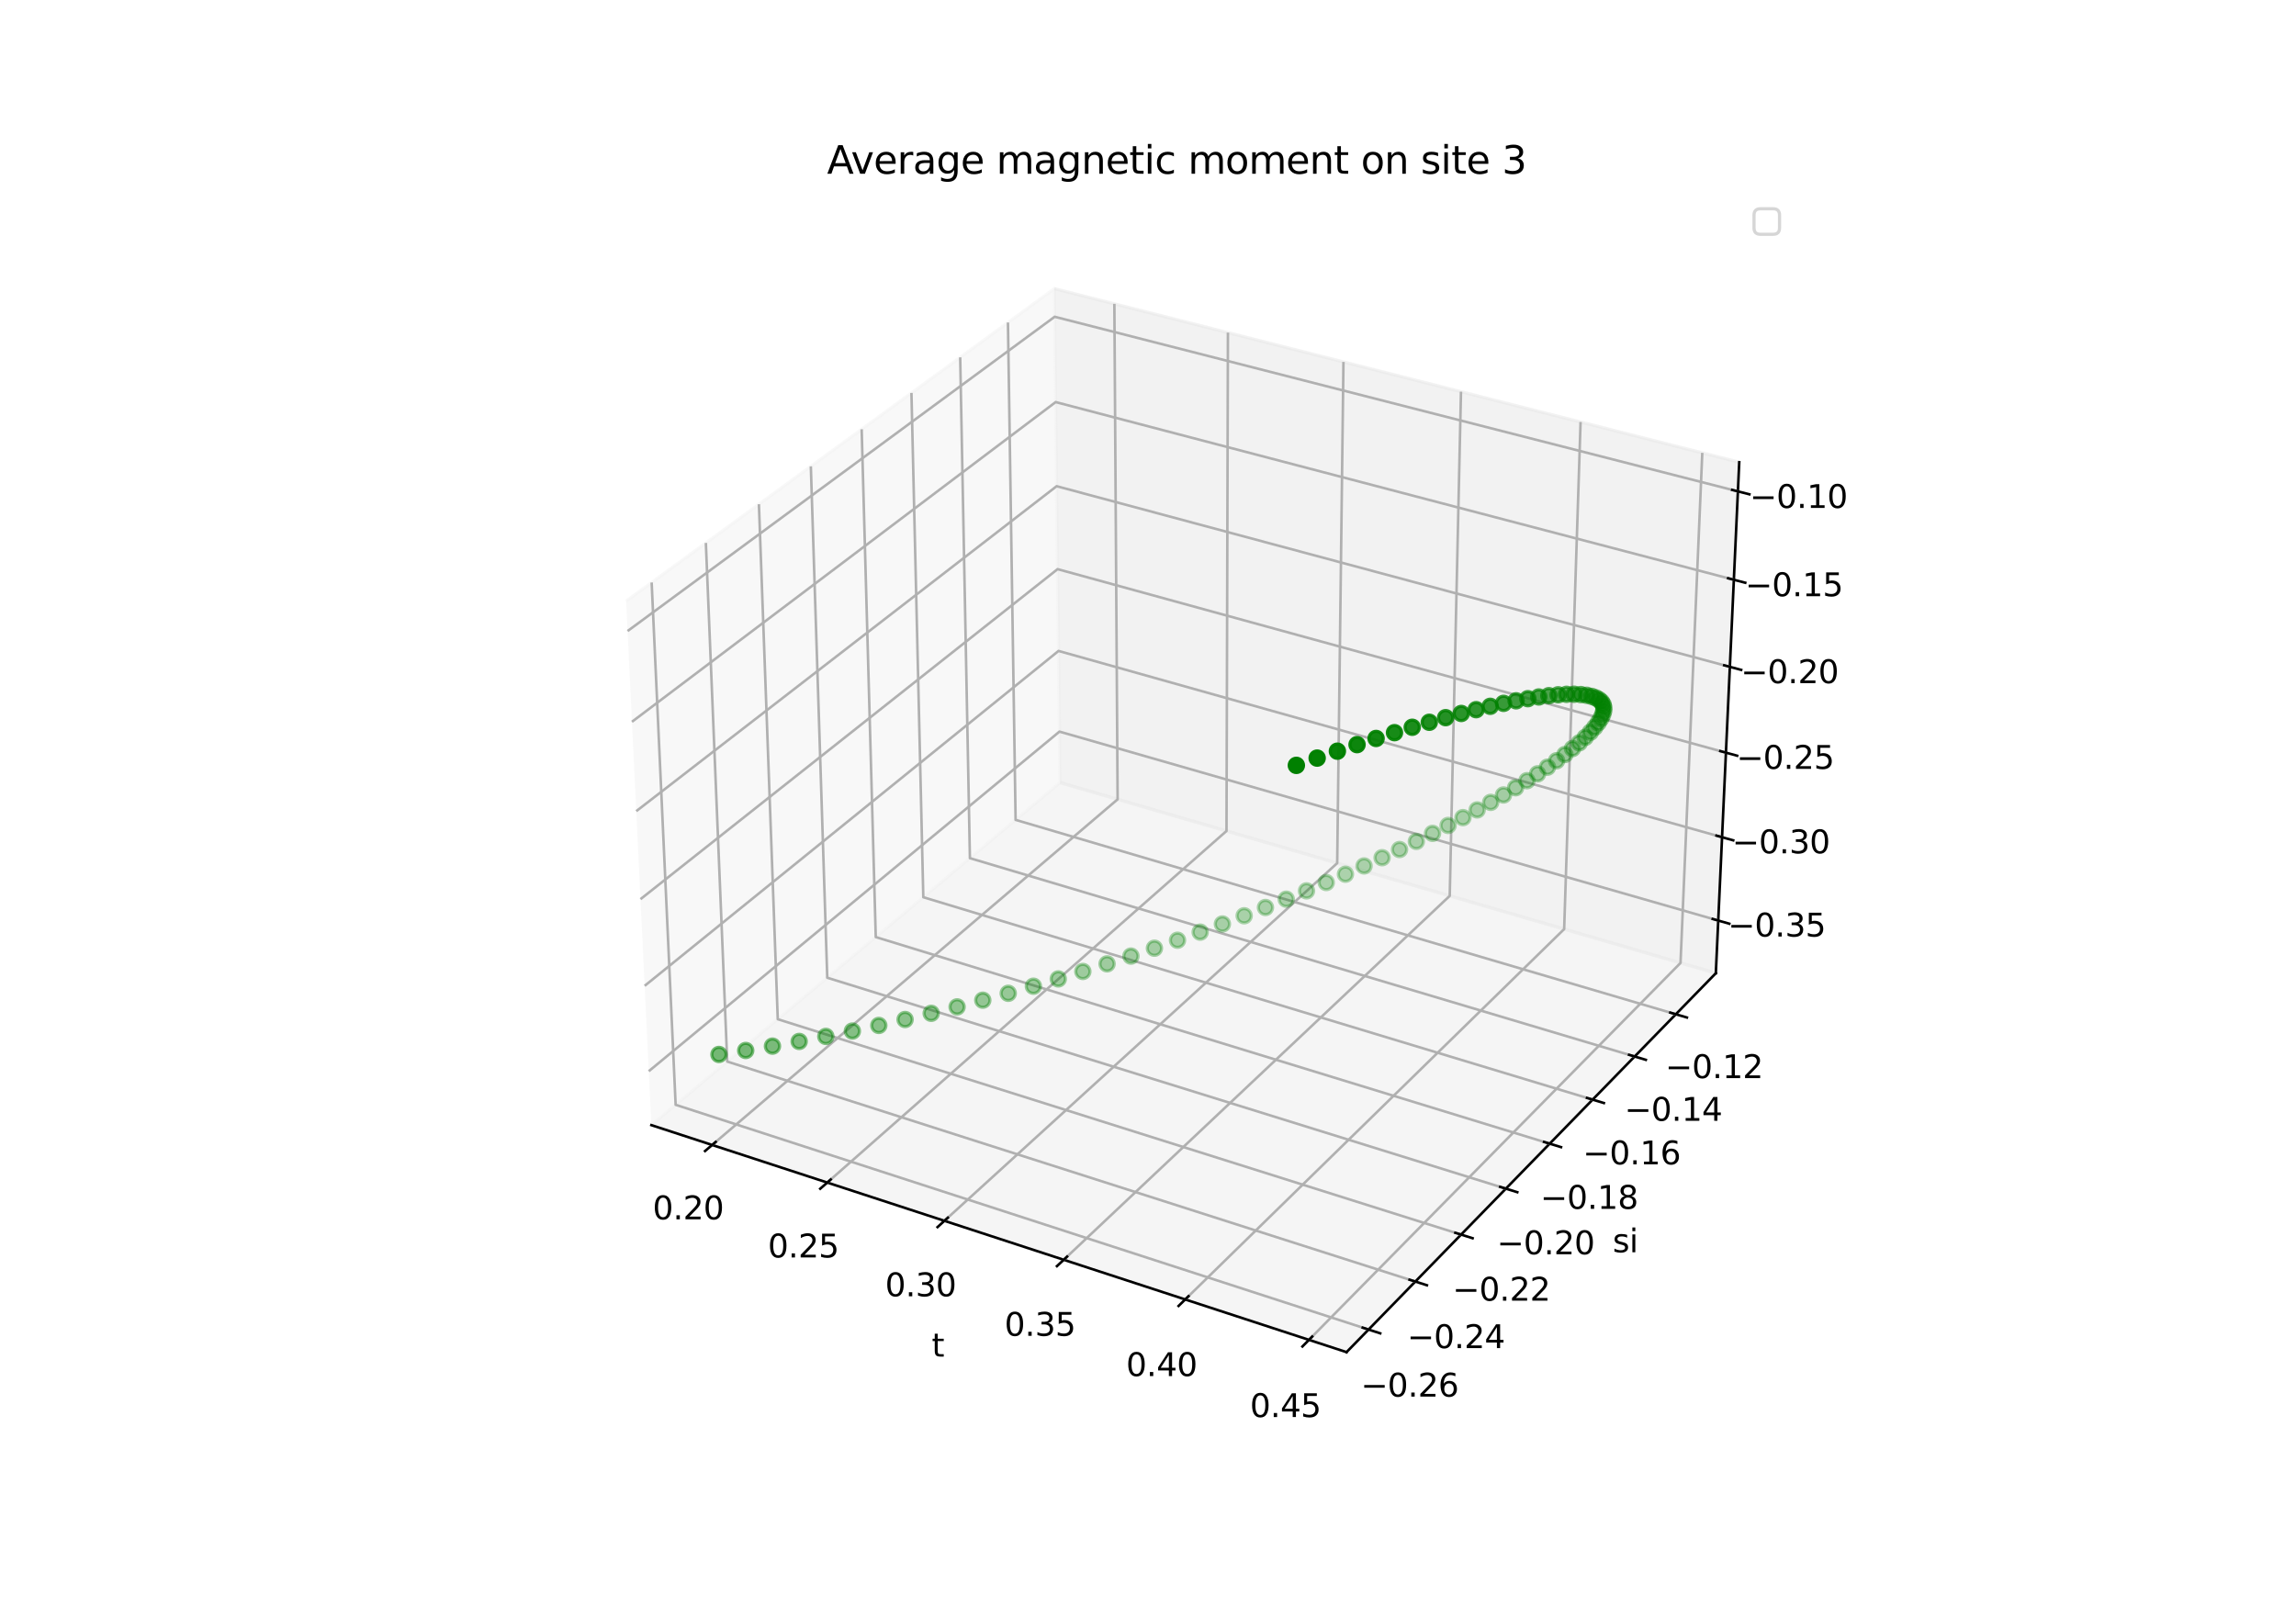 <?xml version="1.0" encoding="utf-8" standalone="no"?>
<!DOCTYPE svg PUBLIC "-//W3C//DTD SVG 1.1//EN"
  "http://www.w3.org/Graphics/SVG/1.1/DTD/svg11.dtd">
<svg xmlns:xlink="http://www.w3.org/1999/xlink" width="720pt" height="504pt" viewBox="0 0 720 504" xmlns="http://www.w3.org/2000/svg" version="1.1">
 <defs>
  <style type="text/css">*{stroke-linejoin: round; stroke-linecap: butt}</style>
 </defs>
 <g id="figure_1">
  <g id="patch_1">
   <path d="M 0 504 
L 720 504 
L 720 0 
L 0 0 
z
" style="fill: #ffffff"/>
  </g>
  <g id="patch_2">
   <path d="M 174.96 448.56 
L 563.04 448.56 
L 563.04 60.48 
L 174.96 60.48 
z
" style="fill: #ffffff"/>
  </g>
  <g id="pane3d_1">
   <g id="patch_3">
    <path d="M 204.263 352.872 
L 332.419 245.448 
L 330.638 90.525 
L 196.348 188.523 
" style="fill: #f2f2f2; opacity: 0.5; stroke: #f2f2f2; stroke-linejoin: miter"/>
   </g>
  </g>
  <g id="pane3d_2">
   <g id="patch_4">
    <path d="M 332.419 245.448 
L 538.065 305.222 
L 545.404 144.961 
L 330.638 90.525 
" style="fill: #e6e6e6; opacity: 0.5; stroke: #e6e6e6; stroke-linejoin: miter"/>
   </g>
  </g>
  <g id="pane3d_3">
   <g id="patch_5">
    <path d="M 204.263 352.872 
L 422.257 424.069 
L 538.065 305.222 
L 332.419 245.448 
" style="fill: #ececec; opacity: 0.5; stroke: #ececec; stroke-linejoin: miter"/>
   </g>
  </g>
  <g id="axis3d_1">
   <g id="line2d_1">
    <path d="M 204.263 352.872 
L 422.257 424.069 
" style="fill: none; stroke: #000000; stroke-width: 0.8; stroke-linecap: square"/>
   </g>
   <g id="text_1">
    <!-- t -->
    <g transform="translate(292.177 425.472) scale(0.1 -0.1)">
     <defs>
      <path id="DejaVuSans-74" d="M 1172 4494 
L 1172 3500 
L 2356 3500 
L 2356 3053 
L 1172 3053 
L 1172 1153 
Q 1172 725 1289 603 
Q 1406 481 1766 481 
L 2356 481 
L 2356 0 
L 1766 0 
Q 1100 0 847 248 
Q 594 497 594 1153 
L 594 3053 
L 172 3053 
L 172 3500 
L 594 3500 
L 594 4494 
L 1172 4494 
z
" transform="scale(0.016)"/>
     </defs>
     <use xlink:href="#DejaVuSans-74"/>
    </g>
   </g>
   <g id="Line3DCollection_1">
    <path d="M 223.319 359.096 
L 350.469 250.695 
L 349.452 95.293 
" style="fill: none; stroke: #b0b0b0; stroke-width: 0.8"/>
    <path d="M 259.413 370.884 
L 384.618 260.62 
L 385.065 104.32 
" style="fill: none; stroke: #b0b0b0; stroke-width: 0.8"/>
    <path d="M 296.157 382.885 
L 419.33 270.71 
L 421.292 113.503 
" style="fill: none; stroke: #b0b0b0; stroke-width: 0.8"/>
    <path d="M 333.569 395.103 
L 454.62 280.967 
L 458.149 122.845 
" style="fill: none; stroke: #b0b0b0; stroke-width: 0.8"/>
    <path d="M 371.667 407.546 
L 490.502 291.397 
L 495.651 132.351 
" style="fill: none; stroke: #b0b0b0; stroke-width: 0.8"/>
    <path d="M 410.47 420.219 
L 526.992 302.003 
L 533.816 142.024 
" style="fill: none; stroke: #b0b0b0; stroke-width: 0.8"/>
   </g>
   <g id="xtick_1">
    <g id="line2d_2">
     <path d="M 224.427 358.152 
L 221.1 360.988 
" style="fill: none; stroke: #000000; stroke-width: 0.8; stroke-linecap: square"/>
    </g>
    <g id="text_2">
     <!-- 0.20 -->
     <g transform="translate(204.67 382.414) scale(0.1 -0.1)">
      <defs>
       <path id="DejaVuSans-30" d="M 2034 4250 
Q 1547 4250 1301 3770 
Q 1056 3291 1056 2328 
Q 1056 1369 1301 889 
Q 1547 409 2034 409 
Q 2525 409 2770 889 
Q 3016 1369 3016 2328 
Q 3016 3291 2770 3770 
Q 2525 4250 2034 4250 
z
M 2034 4750 
Q 2819 4750 3233 4129 
Q 3647 3509 3647 2328 
Q 3647 1150 3233 529 
Q 2819 -91 2034 -91 
Q 1250 -91 836 529 
Q 422 1150 422 2328 
Q 422 3509 836 4129 
Q 1250 4750 2034 4750 
z
" transform="scale(0.016)"/>
       <path id="DejaVuSans-2e" d="M 684 794 
L 1344 794 
L 1344 0 
L 684 0 
L 684 794 
z
" transform="scale(0.016)"/>
       <path id="DejaVuSans-32" d="M 1228 531 
L 3431 531 
L 3431 0 
L 469 0 
L 469 531 
Q 828 903 1448 1529 
Q 2069 2156 2228 2338 
Q 2531 2678 2651 2914 
Q 2772 3150 2772 3378 
Q 2772 3750 2511 3984 
Q 2250 4219 1831 4219 
Q 1534 4219 1204 4116 
Q 875 4013 500 3803 
L 500 4441 
Q 881 4594 1212 4672 
Q 1544 4750 1819 4750 
Q 2544 4750 2975 4387 
Q 3406 4025 3406 3419 
Q 3406 3131 3298 2873 
Q 3191 2616 2906 2266 
Q 2828 2175 2409 1742 
Q 1991 1309 1228 531 
z
" transform="scale(0.016)"/>
      </defs>
      <use xlink:href="#DejaVuSans-30"/>
      <use xlink:href="#DejaVuSans-2e" x="63.623"/>
      <use xlink:href="#DejaVuSans-32" x="95.41"/>
      <use xlink:href="#DejaVuSans-30" x="159.033"/>
     </g>
    </g>
   </g>
   <g id="xtick_2">
    <g id="line2d_3">
     <path d="M 260.505 369.923 
L 257.226 372.81 
" style="fill: none; stroke: #000000; stroke-width: 0.8; stroke-linecap: square"/>
    </g>
    <g id="text_3">
     <!-- 0.25 -->
     <g transform="translate(240.79 394.374) scale(0.1 -0.1)">
      <defs>
       <path id="DejaVuSans-35" d="M 691 4666 
L 3169 4666 
L 3169 4134 
L 1269 4134 
L 1269 2991 
Q 1406 3038 1543 3061 
Q 1681 3084 1819 3084 
Q 2600 3084 3056 2656 
Q 3513 2228 3513 1497 
Q 3513 744 3044 326 
Q 2575 -91 1722 -91 
Q 1428 -91 1123 -41 
Q 819 9 494 109 
L 494 744 
Q 775 591 1075 516 
Q 1375 441 1709 441 
Q 2250 441 2565 725 
Q 2881 1009 2881 1497 
Q 2881 1984 2565 2268 
Q 2250 2553 1709 2553 
Q 1456 2553 1204 2497 
Q 953 2441 691 2322 
L 691 4666 
z
" transform="scale(0.016)"/>
      </defs>
      <use xlink:href="#DejaVuSans-30"/>
      <use xlink:href="#DejaVuSans-2e" x="63.623"/>
      <use xlink:href="#DejaVuSans-32" x="95.41"/>
      <use xlink:href="#DejaVuSans-35" x="159.033"/>
     </g>
    </g>
   </g>
   <g id="xtick_3">
    <g id="line2d_4">
     <path d="M 297.232 381.906 
L 294.004 384.846 
" style="fill: none; stroke: #000000; stroke-width: 0.8; stroke-linecap: square"/>
    </g>
    <g id="text_4">
     <!-- 0.30 -->
     <g transform="translate(277.562 406.549) scale(0.1 -0.1)">
      <defs>
       <path id="DejaVuSans-33" d="M 2597 2516 
Q 3050 2419 3304 2112 
Q 3559 1806 3559 1356 
Q 3559 666 3084 287 
Q 2609 -91 1734 -91 
Q 1441 -91 1130 -33 
Q 819 25 488 141 
L 488 750 
Q 750 597 1062 519 
Q 1375 441 1716 441 
Q 2309 441 2620 675 
Q 2931 909 2931 1356 
Q 2931 1769 2642 2001 
Q 2353 2234 1838 2234 
L 1294 2234 
L 1294 2753 
L 1863 2753 
Q 2328 2753 2575 2939 
Q 2822 3125 2822 3475 
Q 2822 3834 2567 4026 
Q 2313 4219 1838 4219 
Q 1578 4219 1281 4162 
Q 984 4106 628 3988 
L 628 4550 
Q 988 4650 1302 4700 
Q 1616 4750 1894 4750 
Q 2613 4750 3031 4423 
Q 3450 4097 3450 3541 
Q 3450 3153 3228 2886 
Q 3006 2619 2597 2516 
z
" transform="scale(0.016)"/>
      </defs>
      <use xlink:href="#DejaVuSans-30"/>
      <use xlink:href="#DejaVuSans-2e" x="63.623"/>
      <use xlink:href="#DejaVuSans-33" x="95.41"/>
      <use xlink:href="#DejaVuSans-30" x="159.033"/>
     </g>
    </g>
   </g>
   <g id="xtick_4">
    <g id="line2d_5">
     <path d="M 334.626 394.107 
L 331.451 397.1 
" style="fill: none; stroke: #000000; stroke-width: 0.8; stroke-linecap: square"/>
    </g>
    <g id="text_5">
     <!-- 0.35 -->
     <g transform="translate(315.003 418.946) scale(0.1 -0.1)">
      <use xlink:href="#DejaVuSans-30"/>
      <use xlink:href="#DejaVuSans-2e" x="63.623"/>
      <use xlink:href="#DejaVuSans-33" x="95.41"/>
      <use xlink:href="#DejaVuSans-35" x="159.033"/>
     </g>
    </g>
   </g>
   <g id="xtick_5">
    <g id="line2d_6">
     <path d="M 372.705 406.532 
L 369.586 409.58 
" style="fill: none; stroke: #000000; stroke-width: 0.8; stroke-linecap: square"/>
    </g>
    <g id="text_6">
     <!-- 0.40 -->
     <g transform="translate(353.133 431.571) scale(0.1 -0.1)">
      <defs>
       <path id="DejaVuSans-34" d="M 2419 4116 
L 825 1625 
L 2419 1625 
L 2419 4116 
z
M 2253 4666 
L 3047 4666 
L 3047 1625 
L 3713 1625 
L 3713 1100 
L 3047 1100 
L 3047 0 
L 2419 0 
L 2419 1100 
L 313 1100 
L 313 1709 
L 2253 4666 
z
" transform="scale(0.016)"/>
      </defs>
      <use xlink:href="#DejaVuSans-30"/>
      <use xlink:href="#DejaVuSans-2e" x="63.623"/>
      <use xlink:href="#DejaVuSans-34" x="95.41"/>
      <use xlink:href="#DejaVuSans-30" x="159.033"/>
     </g>
    </g>
   </g>
   <g id="xtick_6">
    <g id="line2d_7">
     <path d="M 411.488 419.186 
L 408.428 422.291 
" style="fill: none; stroke: #000000; stroke-width: 0.8; stroke-linecap: square"/>
    </g>
    <g id="text_7">
     <!-- 0.45 -->
     <g transform="translate(391.971 444.43) scale(0.1 -0.1)">
      <use xlink:href="#DejaVuSans-30"/>
      <use xlink:href="#DejaVuSans-2e" x="63.623"/>
      <use xlink:href="#DejaVuSans-34" x="95.41"/>
      <use xlink:href="#DejaVuSans-35" x="159.033"/>
     </g>
    </g>
   </g>
  </g>
  <g id="axis3d_2">
   <g id="line2d_8">
    <path d="M 538.065 305.222 
L 422.257 424.069 
" style="fill: none; stroke: #000000; stroke-width: 0.8; stroke-linecap: square"/>
   </g>
   <g id="text_8">
    <!-- si -->
    <g transform="translate(505.72 392.744) scale(0.1 -0.1)">
     <defs>
      <path id="DejaVuSans-73" d="M 2834 3397 
L 2834 2853 
Q 2591 2978 2328 3040 
Q 2066 3103 1784 3103 
Q 1356 3103 1142 2972 
Q 928 2841 928 2578 
Q 928 2378 1081 2264 
Q 1234 2150 1697 2047 
L 1894 2003 
Q 2506 1872 2764 1633 
Q 3022 1394 3022 966 
Q 3022 478 2636 193 
Q 2250 -91 1575 -91 
Q 1294 -91 989 -36 
Q 684 19 347 128 
L 347 722 
Q 666 556 975 473 
Q 1284 391 1588 391 
Q 1994 391 2212 530 
Q 2431 669 2431 922 
Q 2431 1156 2273 1281 
Q 2116 1406 1581 1522 
L 1381 1569 
Q 847 1681 609 1914 
Q 372 2147 372 2553 
Q 372 3047 722 3315 
Q 1072 3584 1716 3584 
Q 2034 3584 2315 3537 
Q 2597 3491 2834 3397 
z
" transform="scale(0.016)"/>
      <path id="DejaVuSans-69" d="M 603 3500 
L 1178 3500 
L 1178 0 
L 603 0 
L 603 3500 
z
M 603 4863 
L 1178 4863 
L 1178 4134 
L 603 4134 
L 603 4863 
z
" transform="scale(0.016)"/>
     </defs>
     <use xlink:href="#DejaVuSans-73"/>
     <use xlink:href="#DejaVuSans-69" x="52.1"/>
    </g>
   </g>
   <g id="Line3DCollection_2">
    <path d="M 204.352 182.682 
L 211.874 346.492 
L 429.163 416.982 
" style="fill: none; stroke: #b0b0b0; stroke-width: 0.8"/>
    <path d="M 221.351 170.277 
L 228.05 332.933 
L 443.83 401.93 
" style="fill: none; stroke: #b0b0b0; stroke-width: 0.8"/>
    <path d="M 237.986 158.137 
L 243.895 319.651 
L 458.18 387.203 
" style="fill: none; stroke: #b0b0b0; stroke-width: 0.8"/>
    <path d="M 254.268 146.256 
L 259.418 306.639 
L 472.224 372.791 
" style="fill: none; stroke: #b0b0b0; stroke-width: 0.8"/>
    <path d="M 270.208 134.623 
L 274.629 293.889 
L 485.97 358.684 
" style="fill: none; stroke: #b0b0b0; stroke-width: 0.8"/>
    <path d="M 285.817 123.232 
L 289.538 281.393 
L 499.429 344.872 
" style="fill: none; stroke: #b0b0b0; stroke-width: 0.8"/>
    <path d="M 301.105 112.076 
L 304.152 269.143 
L 512.609 331.345 
" style="fill: none; stroke: #b0b0b0; stroke-width: 0.8"/>
    <path d="M 316.082 101.147 
L 318.481 257.132 
L 525.52 318.096 
" style="fill: none; stroke: #b0b0b0; stroke-width: 0.8"/>
   </g>
   <g id="xtick_7">
    <g id="line2d_9">
     <path d="M 427.332 416.388 
L 432.83 418.171 
" style="fill: none; stroke: #000000; stroke-width: 0.8; stroke-linecap: square"/>
    </g>
    <g id="text_9">
     <!-- −0.26 -->
     <g transform="translate(426.729 438.012) scale(0.1 -0.1)">
      <defs>
       <path id="DejaVuSans-2212" d="M 678 2272 
L 4684 2272 
L 4684 1741 
L 678 1741 
L 678 2272 
z
" transform="scale(0.016)"/>
       <path id="DejaVuSans-36" d="M 2113 2584 
Q 1688 2584 1439 2293 
Q 1191 2003 1191 1497 
Q 1191 994 1439 701 
Q 1688 409 2113 409 
Q 2538 409 2786 701 
Q 3034 994 3034 1497 
Q 3034 2003 2786 2293 
Q 2538 2584 2113 2584 
z
M 3366 4563 
L 3366 3988 
Q 3128 4100 2886 4159 
Q 2644 4219 2406 4219 
Q 1781 4219 1451 3797 
Q 1122 3375 1075 2522 
Q 1259 2794 1537 2939 
Q 1816 3084 2150 3084 
Q 2853 3084 3261 2657 
Q 3669 2231 3669 1497 
Q 3669 778 3244 343 
Q 2819 -91 2113 -91 
Q 1303 -91 875 529 
Q 447 1150 447 2328 
Q 447 3434 972 4092 
Q 1497 4750 2381 4750 
Q 2619 4750 2861 4703 
Q 3103 4656 3366 4563 
z
" transform="scale(0.016)"/>
      </defs>
      <use xlink:href="#DejaVuSans-2212"/>
      <use xlink:href="#DejaVuSans-30" x="83.789"/>
      <use xlink:href="#DejaVuSans-2e" x="147.412"/>
      <use xlink:href="#DejaVuSans-32" x="179.199"/>
      <use xlink:href="#DejaVuSans-36" x="242.822"/>
     </g>
    </g>
   </g>
   <g id="xtick_8">
    <g id="line2d_10">
     <path d="M 442.013 401.349 
L 447.47 403.094 
" style="fill: none; stroke: #000000; stroke-width: 0.8; stroke-linecap: square"/>
    </g>
    <g id="text_10">
     <!-- −0.24 -->
     <g transform="translate(441.261 422.808) scale(0.1 -0.1)">
      <use xlink:href="#DejaVuSans-2212"/>
      <use xlink:href="#DejaVuSans-30" x="83.789"/>
      <use xlink:href="#DejaVuSans-2e" x="147.412"/>
      <use xlink:href="#DejaVuSans-32" x="179.199"/>
      <use xlink:href="#DejaVuSans-34" x="242.822"/>
     </g>
    </g>
   </g>
   <g id="xtick_9">
    <g id="line2d_11">
     <path d="M 456.376 386.635 
L 461.792 388.342 
" style="fill: none; stroke: #000000; stroke-width: 0.8; stroke-linecap: square"/>
    </g>
    <g id="text_11">
     <!-- −0.22 -->
     <g transform="translate(455.479 407.932) scale(0.1 -0.1)">
      <use xlink:href="#DejaVuSans-2212"/>
      <use xlink:href="#DejaVuSans-30" x="83.789"/>
      <use xlink:href="#DejaVuSans-2e" x="147.412"/>
      <use xlink:href="#DejaVuSans-32" x="179.199"/>
      <use xlink:href="#DejaVuSans-32" x="242.822"/>
     </g>
    </g>
   </g>
   <g id="xtick_10">
    <g id="line2d_12">
     <path d="M 470.433 372.235 
L 475.809 373.906 
" style="fill: none; stroke: #000000; stroke-width: 0.8; stroke-linecap: square"/>
    </g>
    <g id="text_12">
     <!-- −0.20 -->
     <g transform="translate(469.393 393.374) scale(0.1 -0.1)">
      <use xlink:href="#DejaVuSans-2212"/>
      <use xlink:href="#DejaVuSans-30" x="83.789"/>
      <use xlink:href="#DejaVuSans-2e" x="147.412"/>
      <use xlink:href="#DejaVuSans-32" x="179.199"/>
      <use xlink:href="#DejaVuSans-30" x="242.822"/>
     </g>
    </g>
   </g>
   <g id="xtick_11">
    <g id="line2d_13">
     <path d="M 484.193 358.139 
L 489.529 359.775 
" style="fill: none; stroke: #000000; stroke-width: 0.8; stroke-linecap: square"/>
    </g>
    <g id="text_13">
     <!-- −0.18 -->
     <g transform="translate(483.013 379.124) scale(0.1 -0.1)">
      <defs>
       <path id="DejaVuSans-31" d="M 794 531 
L 1825 531 
L 1825 4091 
L 703 3866 
L 703 4441 
L 1819 4666 
L 2450 4666 
L 2450 531 
L 3481 531 
L 3481 0 
L 794 0 
L 794 531 
z
" transform="scale(0.016)"/>
       <path id="DejaVuSans-38" d="M 2034 2216 
Q 1584 2216 1326 1975 
Q 1069 1734 1069 1313 
Q 1069 891 1326 650 
Q 1584 409 2034 409 
Q 2484 409 2743 651 
Q 3003 894 3003 1313 
Q 3003 1734 2745 1975 
Q 2488 2216 2034 2216 
z
M 1403 2484 
Q 997 2584 770 2862 
Q 544 3141 544 3541 
Q 544 4100 942 4425 
Q 1341 4750 2034 4750 
Q 2731 4750 3128 4425 
Q 3525 4100 3525 3541 
Q 3525 3141 3298 2862 
Q 3072 2584 2669 2484 
Q 3125 2378 3379 2068 
Q 3634 1759 3634 1313 
Q 3634 634 3220 271 
Q 2806 -91 2034 -91 
Q 1263 -91 848 271 
Q 434 634 434 1313 
Q 434 1759 690 2068 
Q 947 2378 1403 2484 
z
M 1172 3481 
Q 1172 3119 1398 2916 
Q 1625 2713 2034 2713 
Q 2441 2713 2670 2916 
Q 2900 3119 2900 3481 
Q 2900 3844 2670 4047 
Q 2441 4250 2034 4250 
Q 1625 4250 1398 4047 
Q 1172 3844 1172 3481 
z
" transform="scale(0.016)"/>
      </defs>
      <use xlink:href="#DejaVuSans-2212"/>
      <use xlink:href="#DejaVuSans-30" x="83.789"/>
      <use xlink:href="#DejaVuSans-2e" x="147.412"/>
      <use xlink:href="#DejaVuSans-31" x="179.199"/>
      <use xlink:href="#DejaVuSans-38" x="242.822"/>
     </g>
    </g>
   </g>
   <g id="xtick_12">
    <g id="line2d_14">
     <path d="M 497.665 344.338 
L 502.962 345.94 
" style="fill: none; stroke: #000000; stroke-width: 0.8; stroke-linecap: square"/>
    </g>
    <g id="text_14">
     <!-- −0.16 -->
     <g transform="translate(496.348 365.172) scale(0.1 -0.1)">
      <use xlink:href="#DejaVuSans-2212"/>
      <use xlink:href="#DejaVuSans-30" x="83.789"/>
      <use xlink:href="#DejaVuSans-2e" x="147.412"/>
      <use xlink:href="#DejaVuSans-31" x="179.199"/>
      <use xlink:href="#DejaVuSans-36" x="242.822"/>
     </g>
    </g>
   </g>
   <g id="xtick_13">
    <g id="line2d_15">
     <path d="M 510.858 330.823 
L 516.116 332.392 
" style="fill: none; stroke: #000000; stroke-width: 0.8; stroke-linecap: square"/>
    </g>
    <g id="text_15">
     <!-- −0.14 -->
     <g transform="translate(509.407 351.509) scale(0.1 -0.1)">
      <use xlink:href="#DejaVuSans-2212"/>
      <use xlink:href="#DejaVuSans-30" x="83.789"/>
      <use xlink:href="#DejaVuSans-2e" x="147.412"/>
      <use xlink:href="#DejaVuSans-31" x="179.199"/>
      <use xlink:href="#DejaVuSans-34" x="242.822"/>
     </g>
    </g>
   </g>
   <g id="xtick_14">
    <g id="line2d_16">
     <path d="M 523.781 317.584 
L 529.001 319.121 
" style="fill: none; stroke: #000000; stroke-width: 0.8; stroke-linecap: square"/>
    </g>
    <g id="text_16">
     <!-- −0.12 -->
     <g transform="translate(522.197 338.126) scale(0.1 -0.1)">
      <use xlink:href="#DejaVuSans-2212"/>
      <use xlink:href="#DejaVuSans-30" x="83.789"/>
      <use xlink:href="#DejaVuSans-2e" x="147.412"/>
      <use xlink:href="#DejaVuSans-31" x="179.199"/>
      <use xlink:href="#DejaVuSans-32" x="242.822"/>
     </g>
    </g>
   </g>
  </g>
  <g id="axis3d_3">
   <g id="line2d_17">
    <path d="M 538.065 305.222 
L 545.404 144.961 
" style="fill: none; stroke: #000000; stroke-width: 0.8; stroke-linecap: square"/>
   </g>
   <g id="Line3DCollection_3">
    <path d="M 538.821 288.707 
L 332.235 229.454 
L 203.448 335.962 
" style="fill: none; stroke: #b0b0b0; stroke-width: 0.8"/>
    <path d="M 540.018 262.57 
L 331.945 204.153 
L 202.159 309.186 
" style="fill: none; stroke: #b0b0b0; stroke-width: 0.8"/>
    <path d="M 541.233 236.05 
L 331.65 178.499 
L 200.85 282.003 
" style="fill: none; stroke: #b0b0b0; stroke-width: 0.8"/>
    <path d="M 542.465 209.138 
L 331.35 152.485 
L 199.521 254.403 
" style="fill: none; stroke: #b0b0b0; stroke-width: 0.8"/>
    <path d="M 543.716 181.826 
L 331.047 126.103 
L 198.171 226.377 
" style="fill: none; stroke: #b0b0b0; stroke-width: 0.8"/>
    <path d="M 544.985 154.105 
L 330.739 99.346 
L 196.801 197.914 
" style="fill: none; stroke: #b0b0b0; stroke-width: 0.8"/>
   </g>
   <g id="xtick_15">
    <g id="line2d_18">
     <path d="M 537.087 288.21 
L 542.294 289.703 
" style="fill: none; stroke: #000000; stroke-width: 0.8; stroke-linecap: square"/>
    </g>
    <g id="text_17">
     <!-- −0.35 -->
     <g transform="translate(541.847 293.721) scale(0.1 -0.1)">
      <use xlink:href="#DejaVuSans-2212"/>
      <use xlink:href="#DejaVuSans-30" x="83.789"/>
      <use xlink:href="#DejaVuSans-2e" x="147.412"/>
      <use xlink:href="#DejaVuSans-33" x="179.199"/>
      <use xlink:href="#DejaVuSans-35" x="242.822"/>
     </g>
    </g>
   </g>
   <g id="xtick_16">
    <g id="line2d_19">
     <path d="M 538.271 262.079 
L 543.517 263.552 
" style="fill: none; stroke: #000000; stroke-width: 0.8; stroke-linecap: square"/>
    </g>
    <g id="text_18">
     <!-- −0.30 -->
     <g transform="translate(543.175 267.619) scale(0.1 -0.1)">
      <use xlink:href="#DejaVuSans-2212"/>
      <use xlink:href="#DejaVuSans-30" x="83.789"/>
      <use xlink:href="#DejaVuSans-2e" x="147.412"/>
      <use xlink:href="#DejaVuSans-33" x="179.199"/>
      <use xlink:href="#DejaVuSans-30" x="242.822"/>
     </g>
    </g>
   </g>
   <g id="xtick_17">
    <g id="line2d_20">
     <path d="M 539.472 235.566 
L 544.758 237.018 
" style="fill: none; stroke: #000000; stroke-width: 0.8; stroke-linecap: square"/>
    </g>
    <g id="text_19">
     <!-- −0.25 -->
     <g transform="translate(544.522 241.135) scale(0.1 -0.1)">
      <use xlink:href="#DejaVuSans-2212"/>
      <use xlink:href="#DejaVuSans-30" x="83.789"/>
      <use xlink:href="#DejaVuSans-2e" x="147.412"/>
      <use xlink:href="#DejaVuSans-32" x="179.199"/>
      <use xlink:href="#DejaVuSans-35" x="242.822"/>
     </g>
    </g>
   </g>
   <g id="xtick_18">
    <g id="line2d_21">
     <path d="M 540.691 208.662 
L 546.018 210.091 
" style="fill: none; stroke: #000000; stroke-width: 0.8; stroke-linecap: square"/>
    </g>
    <g id="text_20">
     <!-- −0.20 -->
     <g transform="translate(545.889 214.262) scale(0.1 -0.1)">
      <use xlink:href="#DejaVuSans-2212"/>
      <use xlink:href="#DejaVuSans-30" x="83.789"/>
      <use xlink:href="#DejaVuSans-2e" x="147.412"/>
      <use xlink:href="#DejaVuSans-32" x="179.199"/>
      <use xlink:href="#DejaVuSans-30" x="242.822"/>
     </g>
    </g>
   </g>
   <g id="xtick_19">
    <g id="line2d_22">
     <path d="M 541.928 181.357 
L 547.296 182.764 
" style="fill: none; stroke: #000000; stroke-width: 0.8; stroke-linecap: square"/>
    </g>
    <g id="text_21">
     <!-- −0.15 -->
     <g transform="translate(547.276 186.99) scale(0.1 -0.1)">
      <use xlink:href="#DejaVuSans-2212"/>
      <use xlink:href="#DejaVuSans-30" x="83.789"/>
      <use xlink:href="#DejaVuSans-2e" x="147.412"/>
      <use xlink:href="#DejaVuSans-31" x="179.199"/>
      <use xlink:href="#DejaVuSans-35" x="242.822"/>
     </g>
    </g>
   </g>
   <g id="xtick_20">
    <g id="line2d_23">
     <path d="M 543.184 153.644 
L 548.593 155.027 
" style="fill: none; stroke: #000000; stroke-width: 0.8; stroke-linecap: square"/>
    </g>
    <g id="text_22">
     <!-- −0.10 -->
     <g transform="translate(548.684 159.31) scale(0.1 -0.1)">
      <use xlink:href="#DejaVuSans-2212"/>
      <use xlink:href="#DejaVuSans-30" x="83.789"/>
      <use xlink:href="#DejaVuSans-2e" x="147.412"/>
      <use xlink:href="#DejaVuSans-31" x="179.199"/>
      <use xlink:href="#DejaVuSans-30" x="242.822"/>
     </g>
    </g>
   </g>
  </g>
  <g id="axes_1">
   <g id="Path3DCollection_1">
    <defs>
     <path id="C0_0_4c80dc9eed" d="M 0 2.236 
C 0.593 2.236 1.162 2 1.581 1.581 
C 2 1.162 2.236 0.593 2.236 -0 
C 2.236 -0.593 2 -1.162 1.581 -1.581 
C 1.162 -2 0.593 -2.236 0 -2.236 
C -0.593 -2.236 -1.162 -2 -1.581 -1.581 
C -2 -1.162 -2.236 -0.593 -2.236 0 
C -2.236 0.593 -2 1.162 -1.581 1.581 
C -1.162 2 -0.593 2.236 0 2.236 
z
"/>
    </defs>
    <g clip-path="url(#pc032e3bdf9)">
     <use xlink:href="#C0_0_4c80dc9eed" x="427.755" y="271.584" style="fill: #008000; fill-opacity: 0.3; stroke: #008000; stroke-opacity: 0.3"/>
    </g>
    <g clip-path="url(#pc032e3bdf9)">
     <use xlink:href="#C0_0_4c80dc9eed" x="433.411" y="268.999" style="fill: #008000; fill-opacity: 0.3; stroke: #008000; stroke-opacity: 0.3"/>
    </g>
    <g clip-path="url(#pc032e3bdf9)">
     <use xlink:href="#C0_0_4c80dc9eed" x="421.916" y="274.182" style="fill: #008000; fill-opacity: 0.3; stroke: #008000; stroke-opacity: 0.3"/>
    </g>
    <g clip-path="url(#pc032e3bdf9)">
     <use xlink:href="#C0_0_4c80dc9eed" x="438.879" y="266.432" style="fill: #008000; fill-opacity: 0.301; stroke: #008000; stroke-opacity: 0.301"/>
    </g>
    <g clip-path="url(#pc032e3bdf9)">
     <use xlink:href="#C0_0_4c80dc9eed" x="415.899" y="276.789" style="fill: #008000; fill-opacity: 0.301; stroke: #008000; stroke-opacity: 0.301"/>
    </g>
    <g clip-path="url(#pc032e3bdf9)">
     <use xlink:href="#C0_0_4c80dc9eed" x="444.153" y="263.887" style="fill: #008000; fill-opacity: 0.303; stroke: #008000; stroke-opacity: 0.303"/>
    </g>
    <g clip-path="url(#pc032e3bdf9)">
     <use xlink:href="#C0_0_4c80dc9eed" x="409.709" y="279.399" style="fill: #008000; fill-opacity: 0.303; stroke: #008000; stroke-opacity: 0.303"/>
    </g>
    <g clip-path="url(#pc032e3bdf9)">
     <use xlink:href="#C0_0_4c80dc9eed" x="449.229" y="261.368" style="fill: #008000; fill-opacity: 0.305; stroke: #008000; stroke-opacity: 0.305"/>
    </g>
    <g clip-path="url(#pc032e3bdf9)">
     <use xlink:href="#C0_0_4c80dc9eed" x="403.352" y="282.009" style="fill: #008000; fill-opacity: 0.306; stroke: #008000; stroke-opacity: 0.306"/>
    </g>
    <g clip-path="url(#pc032e3bdf9)">
     <use xlink:href="#C0_0_4c80dc9eed" x="454.103" y="258.88" style="fill: #008000; fill-opacity: 0.308; stroke: #008000; stroke-opacity: 0.308"/>
    </g>
    <g clip-path="url(#pc032e3bdf9)">
     <use xlink:href="#C0_0_4c80dc9eed" x="396.834" y="284.614" style="fill: #008000; fill-opacity: 0.309; stroke: #008000; stroke-opacity: 0.309"/>
    </g>
    <g clip-path="url(#pc032e3bdf9)">
     <use xlink:href="#C0_0_4c80dc9eed" x="458.769" y="256.428" style="fill: #008000; fill-opacity: 0.312; stroke: #008000; stroke-opacity: 0.312"/>
    </g>
    <g clip-path="url(#pc032e3bdf9)">
     <use xlink:href="#C0_0_4c80dc9eed" x="390.159" y="287.208" style="fill: #008000; fill-opacity: 0.312; stroke: #008000; stroke-opacity: 0.312"/>
    </g>
    <g clip-path="url(#pc032e3bdf9)">
     <use xlink:href="#C0_0_4c80dc9eed" x="463.224" y="254.015" style="fill: #008000; fill-opacity: 0.316; stroke: #008000; stroke-opacity: 0.316"/>
    </g>
    <g clip-path="url(#pc032e3bdf9)">
     <use xlink:href="#C0_0_4c80dc9eed" x="383.333" y="289.787" style="fill: #008000; fill-opacity: 0.317; stroke: #008000; stroke-opacity: 0.317"/>
    </g>
    <g clip-path="url(#pc032e3bdf9)">
     <use xlink:href="#C0_0_4c80dc9eed" x="467.462" y="251.646" style="fill: #008000; fill-opacity: 0.321; stroke: #008000; stroke-opacity: 0.321"/>
    </g>
    <g clip-path="url(#pc032e3bdf9)">
     <use xlink:href="#C0_0_4c80dc9eed" x="376.364" y="292.347" style="fill: #008000; fill-opacity: 0.322; stroke: #008000; stroke-opacity: 0.322"/>
    </g>
    <g clip-path="url(#pc032e3bdf9)">
     <use xlink:href="#C0_0_4c80dc9eed" x="471.48" y="249.325" style="fill: #008000; fill-opacity: 0.326; stroke: #008000; stroke-opacity: 0.326"/>
    </g>
    <g clip-path="url(#pc032e3bdf9)">
     <use xlink:href="#C0_0_4c80dc9eed" x="369.256" y="294.882" style="fill: #008000; fill-opacity: 0.328; stroke: #008000; stroke-opacity: 0.328"/>
    </g>
    <g clip-path="url(#pc032e3bdf9)">
     <use xlink:href="#C0_0_4c80dc9eed" x="475.274" y="247.056" style="fill: #008000; fill-opacity: 0.333; stroke: #008000; stroke-opacity: 0.333"/>
    </g>
    <g clip-path="url(#pc032e3bdf9)">
     <use xlink:href="#C0_0_4c80dc9eed" x="362.017" y="297.387" style="fill: #008000; fill-opacity: 0.334; stroke: #008000; stroke-opacity: 0.334"/>
    </g>
    <g clip-path="url(#pc032e3bdf9)">
     <use xlink:href="#C0_0_4c80dc9eed" x="478.84" y="244.844" style="fill: #008000; fill-opacity: 0.339; stroke: #008000; stroke-opacity: 0.339"/>
    </g>
    <g clip-path="url(#pc032e3bdf9)">
     <use xlink:href="#C0_0_4c80dc9eed" x="354.651" y="299.859" style="fill: #008000; fill-opacity: 0.341; stroke: #008000; stroke-opacity: 0.341"/>
    </g>
    <g clip-path="url(#pc032e3bdf9)">
     <use xlink:href="#C0_0_4c80dc9eed" x="482.173" y="242.692" style="fill: #008000; fill-opacity: 0.347; stroke: #008000; stroke-opacity: 0.347"/>
    </g>
    <g clip-path="url(#pc032e3bdf9)">
     <use xlink:href="#C0_0_4c80dc9eed" x="347.167" y="302.291" style="fill: #008000; fill-opacity: 0.349; stroke: #008000; stroke-opacity: 0.349"/>
    </g>
    <g clip-path="url(#pc032e3bdf9)">
     <use xlink:href="#C0_0_4c80dc9eed" x="485.271" y="240.604" style="fill: #008000; fill-opacity: 0.355; stroke: #008000; stroke-opacity: 0.355"/>
    </g>
    <g clip-path="url(#pc032e3bdf9)">
     <use xlink:href="#C0_0_4c80dc9eed" x="339.57" y="304.679" style="fill: #008000; fill-opacity: 0.357; stroke: #008000; stroke-opacity: 0.357"/>
    </g>
    <g clip-path="url(#pc032e3bdf9)">
     <use xlink:href="#C0_0_4c80dc9eed" x="488.13" y="238.584" style="fill: #008000; fill-opacity: 0.364; stroke: #008000; stroke-opacity: 0.364"/>
    </g>
    <g clip-path="url(#pc032e3bdf9)">
     <use xlink:href="#C0_0_4c80dc9eed" x="331.867" y="307.019" style="fill: #008000; fill-opacity: 0.366; stroke: #008000; stroke-opacity: 0.366"/>
    </g>
    <g clip-path="url(#pc032e3bdf9)">
     <use xlink:href="#C0_0_4c80dc9eed" x="490.746" y="236.636" style="fill: #008000; fill-opacity: 0.373; stroke: #008000; stroke-opacity: 0.373"/>
    </g>
    <g clip-path="url(#pc032e3bdf9)">
     <use xlink:href="#C0_0_4c80dc9eed" x="324.065" y="309.304" style="fill: #008000; fill-opacity: 0.375; stroke: #008000; stroke-opacity: 0.375"/>
    </g>
    <g clip-path="url(#pc032e3bdf9)">
     <use xlink:href="#C0_0_4c80dc9eed" x="493.116" y="234.764" style="fill: #008000; fill-opacity: 0.383; stroke: #008000; stroke-opacity: 0.383"/>
    </g>
    <g clip-path="url(#pc032e3bdf9)">
     <use xlink:href="#C0_0_4c80dc9eed" x="316.171" y="311.53" style="fill: #008000; fill-opacity: 0.385; stroke: #008000; stroke-opacity: 0.385"/>
    </g>
    <g clip-path="url(#pc032e3bdf9)">
     <use xlink:href="#C0_0_4c80dc9eed" x="495.238" y="232.972" style="fill: #008000; fill-opacity: 0.394; stroke: #008000; stroke-opacity: 0.394"/>
    </g>
    <g clip-path="url(#pc032e3bdf9)">
     <use xlink:href="#C0_0_4c80dc9eed" x="308.193" y="313.693" style="fill: #008000; fill-opacity: 0.396; stroke: #008000; stroke-opacity: 0.396"/>
    </g>
    <g clip-path="url(#pc032e3bdf9)">
     <use xlink:href="#C0_0_4c80dc9eed" x="497.108" y="231.262" style="fill: #008000; fill-opacity: 0.405; stroke: #008000; stroke-opacity: 0.405"/>
    </g>
    <g clip-path="url(#pc032e3bdf9)">
     <use xlink:href="#C0_0_4c80dc9eed" x="300.138" y="315.786" style="fill: #008000; fill-opacity: 0.407; stroke: #008000; stroke-opacity: 0.407"/>
    </g>
    <g clip-path="url(#pc032e3bdf9)">
     <use xlink:href="#C0_0_4c80dc9eed" x="498.724" y="229.639" style="fill: #008000; fill-opacity: 0.417; stroke: #008000; stroke-opacity: 0.417"/>
    </g>
    <g clip-path="url(#pc032e3bdf9)">
     <use xlink:href="#C0_0_4c80dc9eed" x="292.013" y="317.806" style="fill: #008000; fill-opacity: 0.419; stroke: #008000; stroke-opacity: 0.419"/>
    </g>
    <g clip-path="url(#pc032e3bdf9)">
     <use xlink:href="#C0_0_4c80dc9eed" x="500.082" y="228.106" style="fill: #008000; fill-opacity: 0.429; stroke: #008000; stroke-opacity: 0.429"/>
    </g>
    <g clip-path="url(#pc032e3bdf9)">
     <use xlink:href="#C0_0_4c80dc9eed" x="283.826" y="319.747" style="fill: #008000; fill-opacity: 0.431; stroke: #008000; stroke-opacity: 0.431"/>
    </g>
    <g clip-path="url(#pc032e3bdf9)">
     <use xlink:href="#C0_0_4c80dc9eed" x="501.182" y="226.666" style="fill: #008000; fill-opacity: 0.442; stroke: #008000; stroke-opacity: 0.442"/>
    </g>
    <g clip-path="url(#pc032e3bdf9)">
     <use xlink:href="#C0_0_4c80dc9eed" x="275.584" y="321.604" style="fill: #008000; fill-opacity: 0.444; stroke: #008000; stroke-opacity: 0.444"/>
    </g>
    <g clip-path="url(#pc032e3bdf9)">
     <use xlink:href="#C0_0_4c80dc9eed" x="502.02" y="225.323" style="fill: #008000; fill-opacity: 0.455; stroke: #008000; stroke-opacity: 0.455"/>
    </g>
    <g clip-path="url(#pc032e3bdf9)">
     <use xlink:href="#C0_0_4c80dc9eed" x="267.297" y="323.372" style="fill: #008000; fill-opacity: 0.458; stroke: #008000; stroke-opacity: 0.458"/>
    </g>
    <g clip-path="url(#pc032e3bdf9)">
     <use xlink:href="#C0_0_4c80dc9eed" x="502.596" y="224.079" style="fill: #008000; fill-opacity: 0.469; stroke: #008000; stroke-opacity: 0.469"/>
    </g>
    <g clip-path="url(#pc032e3bdf9)">
     <use xlink:href="#C0_0_4c80dc9eed" x="258.971" y="325.046" style="fill: #008000; fill-opacity: 0.472; stroke: #008000; stroke-opacity: 0.472"/>
    </g>
    <g clip-path="url(#pc032e3bdf9)">
     <use xlink:href="#C0_0_4c80dc9eed" x="502.906" y="222.939" style="fill: #008000; fill-opacity: 0.484; stroke: #008000; stroke-opacity: 0.484"/>
    </g>
    <g clip-path="url(#pc032e3bdf9)">
     <use xlink:href="#C0_0_4c80dc9eed" x="250.615" y="326.622" style="fill: #008000; fill-opacity: 0.486; stroke: #008000; stroke-opacity: 0.486"/>
    </g>
    <g clip-path="url(#pc032e3bdf9)">
     <use xlink:href="#C0_0_4c80dc9eed" x="502.95" y="221.903" style="fill: #008000; fill-opacity: 0.499; stroke: #008000; stroke-opacity: 0.499"/>
    </g>
    <g clip-path="url(#pc032e3bdf9)">
     <use xlink:href="#C0_0_4c80dc9eed" x="242.238" y="328.094" style="fill: #008000; fill-opacity: 0.501; stroke: #008000; stroke-opacity: 0.501"/>
    </g>
    <g clip-path="url(#pc032e3bdf9)">
     <use xlink:href="#C0_0_4c80dc9eed" x="502.726" y="220.977" style="fill: #008000; fill-opacity: 0.514; stroke: #008000; stroke-opacity: 0.514"/>
    </g>
    <g clip-path="url(#pc032e3bdf9)">
     <use xlink:href="#C0_0_4c80dc9eed" x="233.848" y="329.458" style="fill: #008000; fill-opacity: 0.517; stroke: #008000; stroke-opacity: 0.517"/>
    </g>
    <g clip-path="url(#pc032e3bdf9)">
     <use xlink:href="#C0_0_4c80dc9eed" x="502.234" y="220.161" style="fill: #008000; fill-opacity: 0.53; stroke: #008000; stroke-opacity: 0.53"/>
    </g>
    <g clip-path="url(#pc032e3bdf9)">
     <use xlink:href="#C0_0_4c80dc9eed" x="225.454" y="330.709" style="fill: #008000; fill-opacity: 0.532; stroke: #008000; stroke-opacity: 0.532"/>
    </g>
    <g clip-path="url(#pc032e3bdf9)">
     <use xlink:href="#C0_0_4c80dc9eed" x="501.473" y="219.459" style="fill: #008000; fill-opacity: 0.546; stroke: #008000; stroke-opacity: 0.546"/>
    </g>
    <g clip-path="url(#pc032e3bdf9)">
     <use xlink:href="#C0_0_4c80dc9eed" x="500.442" y="218.873" style="fill: #008000; fill-opacity: 0.563; stroke: #008000; stroke-opacity: 0.563"/>
    </g>
    <g clip-path="url(#pc032e3bdf9)">
     <use xlink:href="#C0_0_4c80dc9eed" x="499.141" y="218.405" style="fill: #008000; fill-opacity: 0.58; stroke: #008000; stroke-opacity: 0.58"/>
    </g>
    <g clip-path="url(#pc032e3bdf9)">
     <use xlink:href="#C0_0_4c80dc9eed" x="497.57" y="218.057" style="fill: #008000; fill-opacity: 0.597; stroke: #008000; stroke-opacity: 0.597"/>
    </g>
    <g clip-path="url(#pc032e3bdf9)">
     <use xlink:href="#C0_0_4c80dc9eed" x="495.731" y="217.832" style="fill: #008000; fill-opacity: 0.615; stroke: #008000; stroke-opacity: 0.615"/>
    </g>
    <g clip-path="url(#pc032e3bdf9)">
     <use xlink:href="#C0_0_4c80dc9eed" x="493.623" y="217.73" style="fill: #008000; fill-opacity: 0.633; stroke: #008000; stroke-opacity: 0.633"/>
    </g>
    <g clip-path="url(#pc032e3bdf9)">
     <use xlink:href="#C0_0_4c80dc9eed" x="491.248" y="217.754" style="fill: #008000; fill-opacity: 0.652; stroke: #008000; stroke-opacity: 0.652"/>
    </g>
    <g clip-path="url(#pc032e3bdf9)">
     <use xlink:href="#C0_0_4c80dc9eed" x="488.608" y="217.905" style="fill: #008000; fill-opacity: 0.671; stroke: #008000; stroke-opacity: 0.671"/>
    </g>
    <g clip-path="url(#pc032e3bdf9)">
     <use xlink:href="#C0_0_4c80dc9eed" x="485.704" y="218.183" style="fill: #008000; fill-opacity: 0.689; stroke: #008000; stroke-opacity: 0.689"/>
    </g>
    <g clip-path="url(#pc032e3bdf9)">
     <use xlink:href="#C0_0_4c80dc9eed" x="482.538" y="218.59" style="fill: #008000; fill-opacity: 0.709; stroke: #008000; stroke-opacity: 0.709"/>
    </g>
    <g clip-path="url(#pc032e3bdf9)">
     <use xlink:href="#C0_0_4c80dc9eed" x="479.114" y="219.127" style="fill: #008000; fill-opacity: 0.728; stroke: #008000; stroke-opacity: 0.728"/>
    </g>
    <g clip-path="url(#pc032e3bdf9)">
     <use xlink:href="#C0_0_4c80dc9eed" x="475.434" y="219.794" style="fill: #008000; fill-opacity: 0.747; stroke: #008000; stroke-opacity: 0.747"/>
    </g>
    <g clip-path="url(#pc032e3bdf9)">
     <use xlink:href="#C0_0_4c80dc9eed" x="471.501" y="220.591" style="fill: #008000; fill-opacity: 0.767; stroke: #008000; stroke-opacity: 0.767"/>
    </g>
    <g clip-path="url(#pc032e3bdf9)">
     <use xlink:href="#C0_0_4c80dc9eed" x="467.32" y="221.519" style="fill: #008000; fill-opacity: 0.787; stroke: #008000; stroke-opacity: 0.787"/>
    </g>
    <g clip-path="url(#pc032e3bdf9)">
     <use xlink:href="#C0_0_4c80dc9eed" x="462.896" y="222.576" style="fill: #008000; fill-opacity: 0.807; stroke: #008000; stroke-opacity: 0.807"/>
    </g>
    <g clip-path="url(#pc032e3bdf9)">
     <use xlink:href="#C0_0_4c80dc9eed" x="458.232" y="223.763" style="fill: #008000; fill-opacity: 0.826; stroke: #008000; stroke-opacity: 0.826"/>
    </g>
    <g clip-path="url(#pc032e3bdf9)">
     <use xlink:href="#C0_0_4c80dc9eed" x="453.334" y="225.079" style="fill: #008000; fill-opacity: 0.846; stroke: #008000; stroke-opacity: 0.846"/>
    </g>
    <g clip-path="url(#pc032e3bdf9)">
     <use xlink:href="#C0_0_4c80dc9eed" x="448.208" y="226.522" style="fill: #008000; fill-opacity: 0.866; stroke: #008000; stroke-opacity: 0.866"/>
    </g>
    <g clip-path="url(#pc032e3bdf9)">
     <use xlink:href="#C0_0_4c80dc9eed" x="442.861" y="228.091" style="fill: #008000; fill-opacity: 0.886; stroke: #008000; stroke-opacity: 0.886"/>
    </g>
    <g clip-path="url(#pc032e3bdf9)">
     <use xlink:href="#C0_0_4c80dc9eed" x="437.298" y="229.784" style="fill: #008000; fill-opacity: 0.905; stroke: #008000; stroke-opacity: 0.905"/>
    </g>
    <g clip-path="url(#pc032e3bdf9)">
     <use xlink:href="#C0_0_4c80dc9eed" x="431.527" y="231.601" style="fill: #008000; fill-opacity: 0.925; stroke: #008000; stroke-opacity: 0.925"/>
    </g>
    <g clip-path="url(#pc032e3bdf9)">
     <use xlink:href="#C0_0_4c80dc9eed" x="425.555" y="233.537" style="fill: #008000; fill-opacity: 0.944; stroke: #008000; stroke-opacity: 0.944"/>
    </g>
    <g clip-path="url(#pc032e3bdf9)">
     <use xlink:href="#C0_0_4c80dc9eed" x="419.391" y="235.591" style="fill: #008000; fill-opacity: 0.963; stroke: #008000; stroke-opacity: 0.963"/>
    </g>
    <g clip-path="url(#pc032e3bdf9)">
     <use xlink:href="#C0_0_4c80dc9eed" x="413.044" y="237.76" style="fill: #008000; fill-opacity: 0.982; stroke: #008000; stroke-opacity: 0.982"/>
    </g>
    <g clip-path="url(#pc032e3bdf9)">
     <use xlink:href="#C0_0_4c80dc9eed" x="406.522" y="240.04" style="fill: #008000; stroke: #008000"/>
    </g>
   </g>
   <g id="text_23">
    <!-- Average magnetic moment on site 3 -->
    <g transform="translate(259.349 54.48) scale(0.12 -0.12)">
     <defs>
      <path id="DejaVuSans-41" d="M 2188 4044 
L 1331 1722 
L 3047 1722 
L 2188 4044 
z
M 1831 4666 
L 2547 4666 
L 4325 0 
L 3669 0 
L 3244 1197 
L 1141 1197 
L 716 0 
L 50 0 
L 1831 4666 
z
" transform="scale(0.016)"/>
      <path id="DejaVuSans-76" d="M 191 3500 
L 800 3500 
L 1894 563 
L 2988 3500 
L 3597 3500 
L 2284 0 
L 1503 0 
L 191 3500 
z
" transform="scale(0.016)"/>
      <path id="DejaVuSans-65" d="M 3597 1894 
L 3597 1613 
L 953 1613 
Q 991 1019 1311 708 
Q 1631 397 2203 397 
Q 2534 397 2845 478 
Q 3156 559 3463 722 
L 3463 178 
Q 3153 47 2828 -22 
Q 2503 -91 2169 -91 
Q 1331 -91 842 396 
Q 353 884 353 1716 
Q 353 2575 817 3079 
Q 1281 3584 2069 3584 
Q 2775 3584 3186 3129 
Q 3597 2675 3597 1894 
z
M 3022 2063 
Q 3016 2534 2758 2815 
Q 2500 3097 2075 3097 
Q 1594 3097 1305 2825 
Q 1016 2553 972 2059 
L 3022 2063 
z
" transform="scale(0.016)"/>
      <path id="DejaVuSans-72" d="M 2631 2963 
Q 2534 3019 2420 3045 
Q 2306 3072 2169 3072 
Q 1681 3072 1420 2755 
Q 1159 2438 1159 1844 
L 1159 0 
L 581 0 
L 581 3500 
L 1159 3500 
L 1159 2956 
Q 1341 3275 1631 3429 
Q 1922 3584 2338 3584 
Q 2397 3584 2469 3576 
Q 2541 3569 2628 3553 
L 2631 2963 
z
" transform="scale(0.016)"/>
      <path id="DejaVuSans-61" d="M 2194 1759 
Q 1497 1759 1228 1600 
Q 959 1441 959 1056 
Q 959 750 1161 570 
Q 1363 391 1709 391 
Q 2188 391 2477 730 
Q 2766 1069 2766 1631 
L 2766 1759 
L 2194 1759 
z
M 3341 1997 
L 3341 0 
L 2766 0 
L 2766 531 
Q 2569 213 2275 61 
Q 1981 -91 1556 -91 
Q 1019 -91 701 211 
Q 384 513 384 1019 
Q 384 1609 779 1909 
Q 1175 2209 1959 2209 
L 2766 2209 
L 2766 2266 
Q 2766 2663 2505 2880 
Q 2244 3097 1772 3097 
Q 1472 3097 1187 3025 
Q 903 2953 641 2809 
L 641 3341 
Q 956 3463 1253 3523 
Q 1550 3584 1831 3584 
Q 2591 3584 2966 3190 
Q 3341 2797 3341 1997 
z
" transform="scale(0.016)"/>
      <path id="DejaVuSans-67" d="M 2906 1791 
Q 2906 2416 2648 2759 
Q 2391 3103 1925 3103 
Q 1463 3103 1205 2759 
Q 947 2416 947 1791 
Q 947 1169 1205 825 
Q 1463 481 1925 481 
Q 2391 481 2648 825 
Q 2906 1169 2906 1791 
z
M 3481 434 
Q 3481 -459 3084 -895 
Q 2688 -1331 1869 -1331 
Q 1566 -1331 1297 -1286 
Q 1028 -1241 775 -1147 
L 775 -588 
Q 1028 -725 1275 -790 
Q 1522 -856 1778 -856 
Q 2344 -856 2625 -561 
Q 2906 -266 2906 331 
L 2906 616 
Q 2728 306 2450 153 
Q 2172 0 1784 0 
Q 1141 0 747 490 
Q 353 981 353 1791 
Q 353 2603 747 3093 
Q 1141 3584 1784 3584 
Q 2172 3584 2450 3431 
Q 2728 3278 2906 2969 
L 2906 3500 
L 3481 3500 
L 3481 434 
z
" transform="scale(0.016)"/>
      <path id="DejaVuSans-20" transform="scale(0.016)"/>
      <path id="DejaVuSans-6d" d="M 3328 2828 
Q 3544 3216 3844 3400 
Q 4144 3584 4550 3584 
Q 5097 3584 5394 3201 
Q 5691 2819 5691 2113 
L 5691 0 
L 5113 0 
L 5113 2094 
Q 5113 2597 4934 2840 
Q 4756 3084 4391 3084 
Q 3944 3084 3684 2787 
Q 3425 2491 3425 1978 
L 3425 0 
L 2847 0 
L 2847 2094 
Q 2847 2600 2669 2842 
Q 2491 3084 2119 3084 
Q 1678 3084 1418 2786 
Q 1159 2488 1159 1978 
L 1159 0 
L 581 0 
L 581 3500 
L 1159 3500 
L 1159 2956 
Q 1356 3278 1631 3431 
Q 1906 3584 2284 3584 
Q 2666 3584 2933 3390 
Q 3200 3197 3328 2828 
z
" transform="scale(0.016)"/>
      <path id="DejaVuSans-6e" d="M 3513 2113 
L 3513 0 
L 2938 0 
L 2938 2094 
Q 2938 2591 2744 2837 
Q 2550 3084 2163 3084 
Q 1697 3084 1428 2787 
Q 1159 2491 1159 1978 
L 1159 0 
L 581 0 
L 581 3500 
L 1159 3500 
L 1159 2956 
Q 1366 3272 1645 3428 
Q 1925 3584 2291 3584 
Q 2894 3584 3203 3211 
Q 3513 2838 3513 2113 
z
" transform="scale(0.016)"/>
      <path id="DejaVuSans-63" d="M 3122 3366 
L 3122 2828 
Q 2878 2963 2633 3030 
Q 2388 3097 2138 3097 
Q 1578 3097 1268 2742 
Q 959 2388 959 1747 
Q 959 1106 1268 751 
Q 1578 397 2138 397 
Q 2388 397 2633 464 
Q 2878 531 3122 666 
L 3122 134 
Q 2881 22 2623 -34 
Q 2366 -91 2075 -91 
Q 1284 -91 818 406 
Q 353 903 353 1747 
Q 353 2603 823 3093 
Q 1294 3584 2113 3584 
Q 2378 3584 2631 3529 
Q 2884 3475 3122 3366 
z
" transform="scale(0.016)"/>
      <path id="DejaVuSans-6f" d="M 1959 3097 
Q 1497 3097 1228 2736 
Q 959 2375 959 1747 
Q 959 1119 1226 758 
Q 1494 397 1959 397 
Q 2419 397 2687 759 
Q 2956 1122 2956 1747 
Q 2956 2369 2687 2733 
Q 2419 3097 1959 3097 
z
M 1959 3584 
Q 2709 3584 3137 3096 
Q 3566 2609 3566 1747 
Q 3566 888 3137 398 
Q 2709 -91 1959 -91 
Q 1206 -91 779 398 
Q 353 888 353 1747 
Q 353 2609 779 3096 
Q 1206 3584 1959 3584 
z
" transform="scale(0.016)"/>
     </defs>
     <use xlink:href="#DejaVuSans-41"/>
     <use xlink:href="#DejaVuSans-76" x="62.533"/>
     <use xlink:href="#DejaVuSans-65" x="121.713"/>
     <use xlink:href="#DejaVuSans-72" x="183.236"/>
     <use xlink:href="#DejaVuSans-61" x="224.35"/>
     <use xlink:href="#DejaVuSans-67" x="285.629"/>
     <use xlink:href="#DejaVuSans-65" x="349.105"/>
     <use xlink:href="#DejaVuSans-20" x="410.629"/>
     <use xlink:href="#DejaVuSans-6d" x="442.416"/>
     <use xlink:href="#DejaVuSans-61" x="539.828"/>
     <use xlink:href="#DejaVuSans-67" x="601.107"/>
     <use xlink:href="#DejaVuSans-6e" x="664.584"/>
     <use xlink:href="#DejaVuSans-65" x="727.963"/>
     <use xlink:href="#DejaVuSans-74" x="789.486"/>
     <use xlink:href="#DejaVuSans-69" x="828.695"/>
     <use xlink:href="#DejaVuSans-63" x="856.479"/>
     <use xlink:href="#DejaVuSans-20" x="911.459"/>
     <use xlink:href="#DejaVuSans-6d" x="943.246"/>
     <use xlink:href="#DejaVuSans-6f" x="1040.658"/>
     <use xlink:href="#DejaVuSans-6d" x="1101.84"/>
     <use xlink:href="#DejaVuSans-65" x="1199.252"/>
     <use xlink:href="#DejaVuSans-6e" x="1260.775"/>
     <use xlink:href="#DejaVuSans-74" x="1324.154"/>
     <use xlink:href="#DejaVuSans-20" x="1363.363"/>
     <use xlink:href="#DejaVuSans-6f" x="1395.15"/>
     <use xlink:href="#DejaVuSans-6e" x="1456.332"/>
     <use xlink:href="#DejaVuSans-20" x="1519.711"/>
     <use xlink:href="#DejaVuSans-73" x="1551.498"/>
     <use xlink:href="#DejaVuSans-69" x="1603.598"/>
     <use xlink:href="#DejaVuSans-74" x="1631.381"/>
     <use xlink:href="#DejaVuSans-65" x="1670.59"/>
     <use xlink:href="#DejaVuSans-20" x="1732.113"/>
     <use xlink:href="#DejaVuSans-33" x="1763.9"/>
    </g>
   </g>
   <g id="legend_1">
    <g id="patch_6">
     <path d="M 552.04 73.48 
L 556.04 73.48 
Q 558.04 73.48 558.04 71.48 
L 558.04 67.48 
Q 558.04 65.48 556.04 65.48 
L 552.04 65.48 
Q 550.04 65.48 550.04 67.48 
L 550.04 71.48 
Q 550.04 73.48 552.04 73.48 
z
" style="fill: #ffffff; opacity: 0.8; stroke: #cccccc; stroke-linejoin: miter"/>
    </g>
   </g>
  </g>
 </g>
 <defs>
  <clipPath id="pc032e3bdf9">
   <rect x="174.96" y="60.48" width="388.08" height="388.08"/>
  </clipPath>
 </defs>
</svg>
